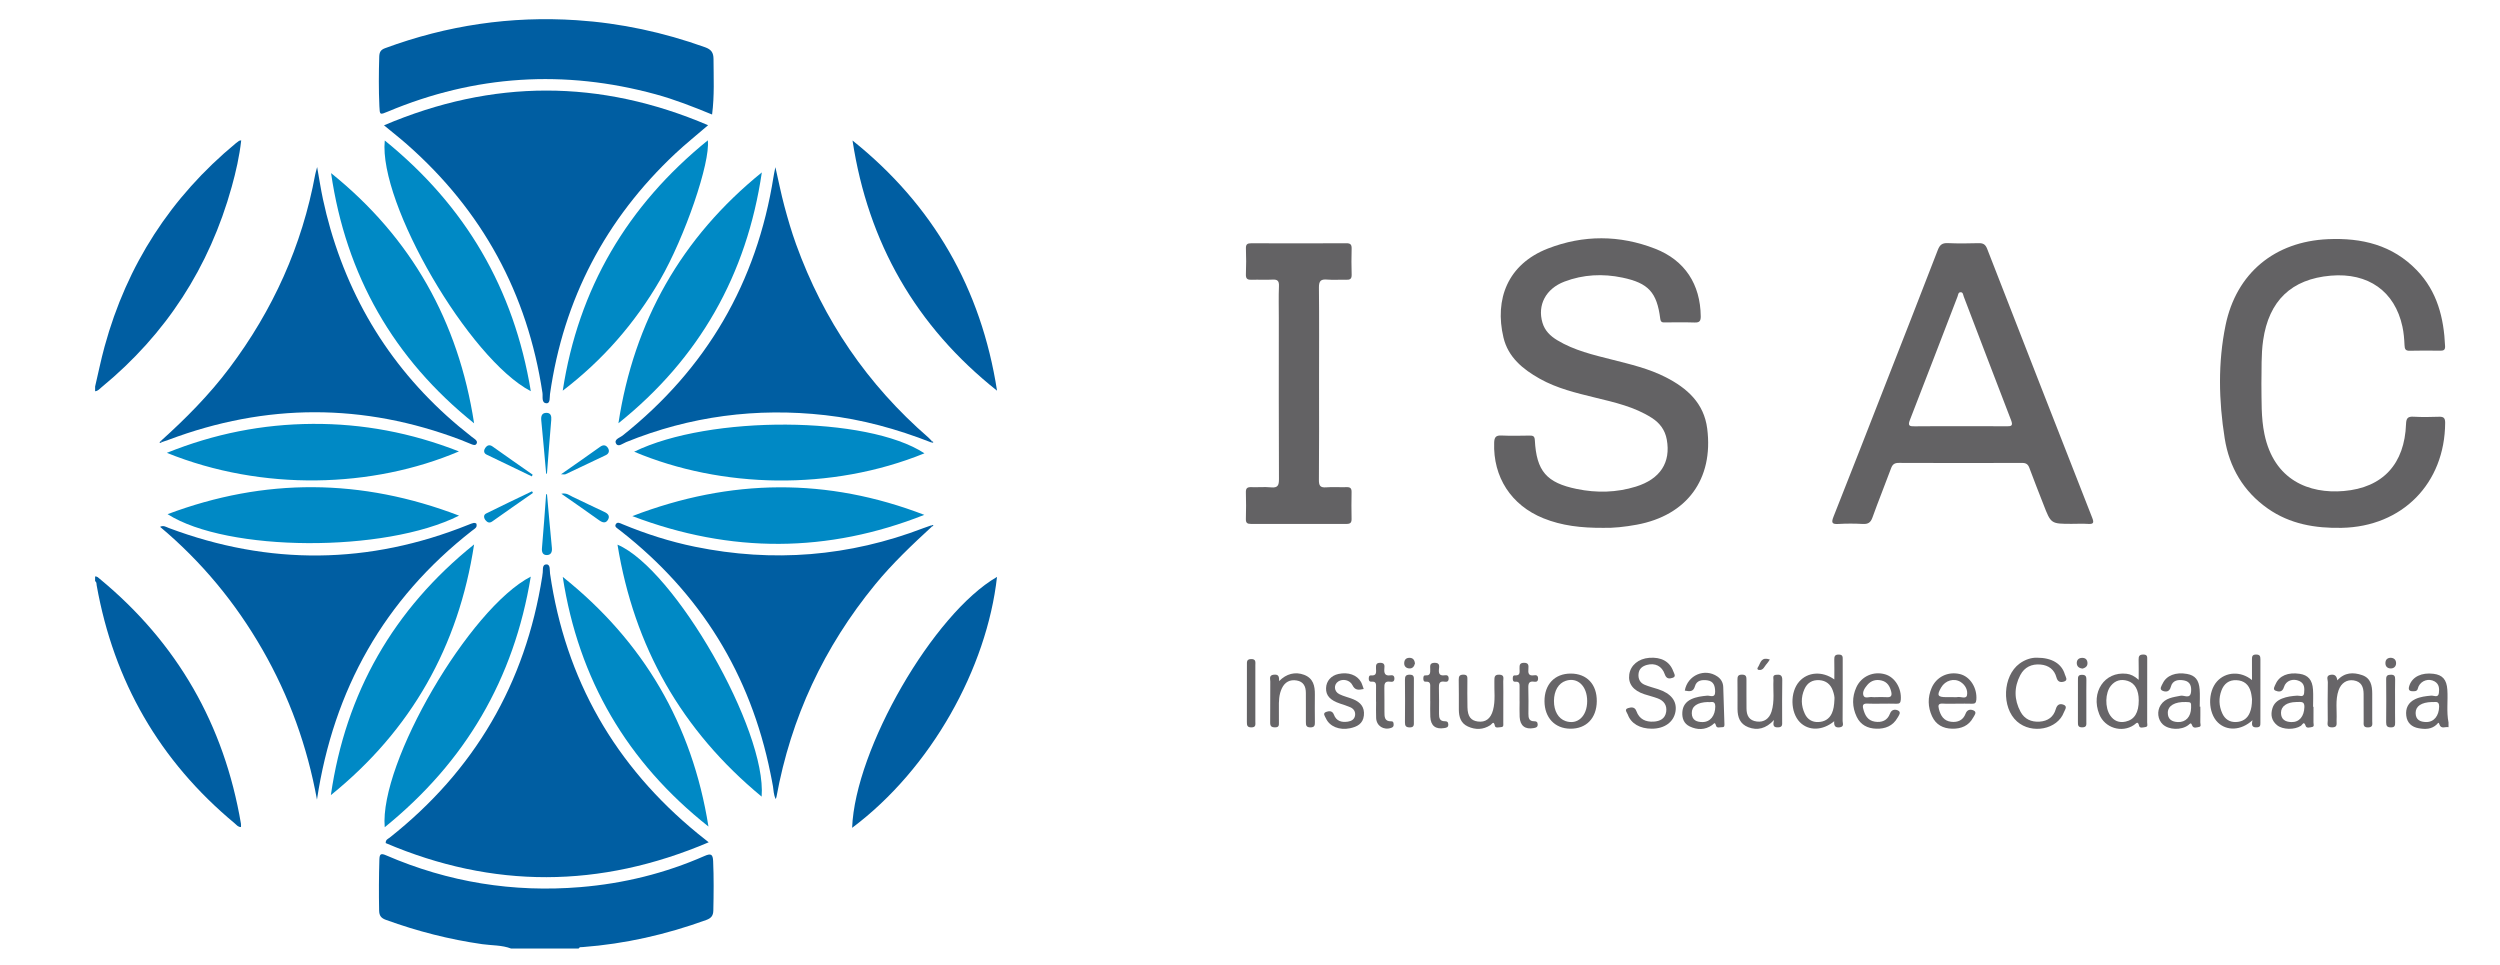 <?xml version="1.0" encoding="utf-8"?>
<!-- Generator: Adobe Illustrator 25.0.1, SVG Export Plug-In . SVG Version: 6.00 Build 0)  -->
<svg version="1.1" id="Camada_1" xmlns="http://www.w3.org/2000/svg" xmlns:xlink="http://www.w3.org/1999/xlink" x="0px" y="0px"
	 viewBox="0 0 1080 416.96" style="enable-background:new 0 0 1080 416.96;" xml:space="preserve">
<style type="text/css">
	.st0{fill:#005EA2;}
	.st1{fill:#676568;}
	.st2{fill:#636264;}
	.st3{fill:#0089C5;}
</style>
<g>
	<path class="st0" d="M220.82,409.78c-4.02-1.54-8.32-1.31-12.49-1.9c-14.23-2.03-28.05-5.59-41.56-10.48
		c-2.09-0.76-2.95-1.76-2.99-4.1c-0.14-7.34-0.11-14.68,0.11-22.01c0.08-2.5,0.75-2.72,2.95-1.77
		c26.83,11.6,54.85,16.13,83.95,13.71c18.56-1.54,36.48-5.93,53.55-13.44c2.81-1.24,3.61-0.77,3.74,2.23
		c0.31,7.11,0.24,14.22,0.08,21.33c-0.05,2.32-1.01,3.34-3.08,4.09c-17.27,6.26-35.01,10.32-53.35,11.7
		c-0.63,0.05-1.39-0.17-1.75,0.64C240.27,409.78,230.54,409.78,220.82,409.78z"/>
	<path class="st0" d="M41.09,166.98c1.36-5.77,2.53-11.6,4.1-17.31c9.65-35.23,28.55-64.51,56.71-87.8
		c0.43-0.36,0.88-0.71,1.35-1.02c0.16-0.11,0.41-0.1,0.95-0.22c-0.76,6.9-2.28,13.53-4.1,20.09c-9.65,34.74-28.33,63.63-56.2,86.55
		c-0.85,0.7-1.57,1.66-2.81,1.75C41.09,168.33,41.09,167.65,41.09,166.98z"/>
	<path class="st0" d="M41.09,249.04c0.91-0.09,1.44,0.56,2.03,1.05c33.48,27.66,53.7,62.96,60.97,105.73
		c0.07,0.44,0.01,0.89,0.01,1.47c-1.28,0.02-1.95-0.96-2.74-1.62c-32.44-26.98-52.19-61.32-59.6-102.81
		c-0.11-0.64,0.04-1.38-0.68-1.8C41.09,250.4,41.09,249.72,41.09,249.04z"/>
	<path class="st1" d="M1057.76,314.15c-1.35-0.35-3.25,1.04-3.97-1.31c-0.35-1.14-0.69-0.29-1.04,0.05
		c-2.28,2.24-5.13,2.21-7.93,1.7c-2.91-0.52-4.93-2.26-5.31-5.37c-0.4-3.26,0.86-5.77,3.88-7.2c2.17-1.03,4.51-1.3,6.9-1.51
		c1.11-0.1,3.01,1.11,3.3-1.09c0.24-1.9,0.19-3.9-1.86-5.06c-2.47-1.4-5.64-0.43-6.89,2.12c-0.41,0.83-0.24,2.02-1.74,2.12
		c-2,0.13-3.05-0.2-2.21-2.54c1.32-3.7,5.22-5.62,10.4-4.98c3.91,0.49,5.67,2.54,5.96,6.88c0.32,4.72-0.43,9.47,0.51,14.17
		C1057.76,312.8,1057.76,313.47,1057.76,314.15z M1050.62,303.27c-4.58,0.11-7.09,1.8-7.07,4.75c0.02,2.98,2.01,3.85,4.49,3.9
		c3.45,0.08,5.57-2.69,5.67-6.62C1053.77,302.49,1051.88,303.45,1050.62,303.27z"/>
	<path class="st0" d="M165.89,54.14c47.02-20.02,93.28-20,140.01-0.05c-5.04,4.35-9.79,8.14-14.2,12.28
		c-30.12,28.3-48.25,62.88-54.1,103.85c-0.2,1.44,0.2,4.09-1.53,3.99c-2.28-0.14-1.48-2.85-1.73-4.51
		c-6.48-42.88-25.95-78.66-58.5-107.31C172.81,59.72,169.62,57.22,165.89,54.14z"/>
	<path class="st0" d="M306.16,363.87c-47.07,20.02-93.3,20.05-139.54,0.34c-0.04-1.52,1-1.79,1.65-2.3
		c36.73-29.02,58.71-66.65,65.98-112.89c0.05-0.33,0.04-0.68,0.12-1.01c0.37-1.53-0.43-4.14,1.7-4.18c1.8-0.03,1.34,2.55,1.55,3.98
		c6.65,45.74,28.1,83.07,63.81,112.29C302.79,361.22,304.19,362.31,306.16,363.87z"/>
	<path class="st2" d="M692.5,228.03c-9.41,0.04-17.79-0.91-25.77-4.14c-13.91-5.62-21.77-17.83-21.25-32.65
		c0.08-2.27,0.67-3.21,3.11-3.1c4.06,0.19,8.13,0.09,12.2,0.03c1.45-0.02,2.17,0.21,2.26,1.99c0.71,13.35,5.04,18.41,18.18,21.09
		c8.54,1.75,17.1,1.56,25.46-1.03c10.56-3.27,15.16-10.45,13.36-20.34c-0.75-4.15-3.02-7.16-6.55-9.41
		c-7.48-4.76-15.99-6.65-24.41-8.71c-8.23-2.02-16.47-3.97-23.93-8.16c-7.27-4.08-13.64-9.27-15.66-17.78
		c-3.92-16.52,1.78-31.69,19.2-38.46c15.3-5.94,30.98-5.89,46.31,0.08c12.91,5.02,19.56,15.43,19.71,29.19
		c0.02,2.08-0.56,2.76-2.65,2.69c-4.18-0.14-8.36-0.04-12.54-0.05c-1.1,0-2.07,0.23-2.3-1.57c-1.44-11.39-5.09-15.42-16.36-17.78
		c-8.45-1.77-16.9-1.36-25.01,1.72c-8.14,3.09-11.76,10.21-9.52,17.76c1.03,3.48,3.39,5.75,6.38,7.56
		c7.36,4.45,15.64,6.36,23.82,8.43c7.88,2,15.8,3.86,23.08,7.58c9.24,4.72,16.5,11.18,17.9,22.21c2.76,21.84-8.76,37.47-30.42,41.48
		C701.99,227.61,696.84,228.16,692.5,228.03z"/>
	<path class="st2" d="M894.96,226.3c-8.96,0-8.95,0-12.17-8.34c-2.03-5.26-4.15-10.48-6.08-15.77c-0.6-1.65-1.44-2.21-3.19-2.21
		c-17.73,0.06-35.47,0.07-53.2-0.01c-1.91-0.01-2.76,0.63-3.4,2.38c-2.61,7.09-5.47,14.08-8.01,21.19c-0.79,2.22-1.9,2.93-4.17,2.81
		c-3.49-0.19-7.01-0.21-10.5,0c-2.77,0.17-3.22-0.47-2.18-3.1c7.45-18.75,14.76-37.55,22.11-56.34
		c7.68-19.63,15.39-39.24,22.96-58.91c0.88-2.29,1.96-3.08,4.37-2.97c4.4,0.2,8.81,0.14,13.21,0.02c1.94-0.05,2.97,0.47,3.73,2.41
		c15.07,38.76,30.21,77.49,45.39,116.21c0.81,2.06,0.66,2.83-1.75,2.66C899.71,226.17,897.33,226.3,894.96,226.3z M847.17,184.13
		c6.56,0,13.11-0.05,19.67,0.03c2.09,0.03,2.87-0.24,1.95-2.62c-6.88-17.77-13.63-35.59-20.44-53.39c-0.3-0.77-0.27-2.01-1.49-1.9
		c-0.93,0.08-0.95,1.19-1.21,1.87c-6.87,17.78-13.65,35.59-20.58,53.34c-1.03,2.63,0.01,2.73,2.1,2.71
		C833.83,184.08,840.5,184.13,847.17,184.13z"/>
	<path class="st2" d="M976.93,165.66c0.11,7.5-0.18,14.71,1.31,21.88c4.14,19.92,19.31,25.86,34.26,24.58
		c16.94-1.44,26.3-11.74,26.91-28.95c0.09-2.56,0.81-3.3,3.31-3.15c3.6,0.21,7.23,0.14,10.85,0.02c1.98-0.07,2.75,0.41,2.74,2.6
		c-0.13,26.21-18.52,44.88-44.72,45.39c-11.43,0.22-22.31-1.62-31.88-8.32c-10.57-7.4-16.66-17.87-18.64-30.35
		c-2.58-16.25-2.95-32.69,0.38-48.88c4.64-22.49,21.21-36.14,44.24-37.16c14.56-0.64,27.83,2.48,38.37,13.42
		c8.85,9.18,11.69,20.58,12.22,32.86c0.07,1.55-0.64,1.91-2.02,1.9c-4.41-0.05-8.82-0.1-13.22,0.02c-1.86,0.05-2.21-0.7-2.28-2.37
		c-0.12-2.7-0.34-5.43-0.91-8.06c-3.28-15.26-14.77-23.39-30.93-22.01c-17.03,1.45-26.77,10.84-29.24,27.92
		C976.76,153.31,977.08,159.62,976.93,165.66z"/>
	<path class="st0" d="M402.25,191.11c-14.78-5.78-29.97-9.99-45.76-11.76c-29.63-3.33-58.34,0.41-86.02,11.65
		c-1.38,0.56-3.36,2.24-4.26,0.75c-1.17-1.94,1.52-2.61,2.69-3.54c36.28-28.85,58.03-66.14,65.27-111.91
		c0.09-0.56,0.19-1.11,0.3-1.67c0.13-0.66,0.27-1.32,0.5-2.41c1.34,5.88,2.43,11.38,3.87,16.78c1.49,5.55,3.1,11.09,5.05,16.49
		c11.82,32.76,30.81,60.64,57.14,83.49c0.59,0.51,1.08,1.12,1.62,1.68C402.5,190.79,402.37,190.95,402.25,191.11z"/>
	<path class="st0" d="M402.66,227.41c-8.64,7.96-17.16,16.02-24.62,25.13c-22.06,26.93-36.35,57.44-42.6,91.71
		c-0.04,0.22-0.13,0.42-0.31,0.96c-0.97-1.88-0.9-3.71-1.2-5.46c-0.32-1.89-0.71-3.77-1.09-5.65c-8.65-42.8-30.17-77.66-64.53-104.6
		c-0.27-0.21-0.55-0.4-0.81-0.62c-0.73-0.65-2.1-1.2-1.53-2.32c0.66-1.3,1.92-0.54,2.94-0.11c10.13,4.2,20.54,7.54,31.29,9.74
		c33.73,6.91,66.69,4.25,98.85-8.09c1.05-0.4,2.13-0.75,3.19-1.12C402.38,227.12,402.51,227.27,402.66,227.41z"/>
	<path class="st0" d="M136.93,345.43c-4.19-22.94-11.94-44.58-23.56-64.8c-11.62-20.24-26.27-37.98-44.21-53.03
		c1.44-0.8,2.62,0.07,3.8,0.51c43.33,16.25,86.47,15.84,129.43-1.43c0.73-0.29,1.46-0.61,2.23-0.77c0.38-0.07,1.12,0.12,1.19,0.35
		c0.15,0.47,0.14,1.19-0.14,1.55c-0.47,0.61-1.19,1.02-1.81,1.5C165.91,258.99,144.1,297.92,136.93,345.43z"/>
	<path class="st0" d="M69.42,190.55c10.77-9.68,20.93-19.91,29.66-31.52c18.83-25.04,31.41-52.83,37.1-83.69
		c0.14-0.75,0.38-1.49,0.82-3.18c0.94,5.27,1.6,9.62,2.52,13.91c0.92,4.3,1.99,8.57,3.21,12.79c10.61,36.52,30.99,66.41,60.98,89.77
		c0.45,0.35,0.91,0.67,1.36,1.01c0.67,0.5,1.25,1.15,0.83,1.99c-0.46,0.91-1.36,0.6-2.09,0.33c-1.58-0.6-3.12-1.31-4.7-1.91
		c-42.11-15.99-84.23-15.9-126.35-0.03c-0.95,0.36-1.92,0.66-2.88,0.99C69.73,190.87,69.57,190.71,69.42,190.55z"/>
	<path class="st0" d="M307.62,49.47c-8.19-3.36-16.14-6.5-24.42-8.75c-39.4-10.74-77.95-8.31-115.63,7.48
		c-3.51,1.47-3.51,1.49-3.68-2.34c-0.32-7.11-0.27-14.23-0.06-21.35c0.06-1.94,0.58-2.98,2.54-3.7
		c26.75-9.87,54.31-13.97,82.78-12.08c19.05,1.26,37.48,5.24,55.44,11.68c2.74,0.98,3.63,2.37,3.65,5.1
		C308.27,33.41,308.68,41.3,307.62,49.47z"/>
	<path class="st2" d="M569.83,165.59c0,13.9,0.06,27.81-0.06,41.71c-0.02,2.48,0.53,3.44,3.16,3.23c2.92-0.24,5.88,0.02,8.81-0.08
		c1.64-0.06,2.18,0.56,2.14,2.16c-0.08,3.84-0.08,7.69,0,11.53c0.03,1.58-0.48,2.19-2.12,2.19c-13.79-0.04-27.58-0.04-41.37,0
		c-1.56,0-2.21-0.42-2.17-2.1c0.11-3.84,0.12-7.69,0-11.53c-0.06-1.87,0.68-2.31,2.38-2.25c2.82,0.11,5.67-0.19,8.47,0.09
		c2.96,0.29,3.45-0.88,3.44-3.58c-0.11-23.17-0.06-46.34-0.06-69.51c0-4.63-0.13-9.27,0.06-13.9c0.09-2.31-0.72-2.88-2.87-2.76
		c-2.93,0.17-5.88-0.04-8.81,0.07c-1.77,0.07-2.69-0.26-2.6-2.35c0.16-3.72,0.14-7.46,0.01-11.19c-0.07-1.87,0.7-2.24,2.38-2.23
		c13.68,0.05,27.35,0.06,41.03-0.01c1.84-0.01,2.3,0.67,2.26,2.37c-0.1,3.73-0.12,7.46,0.01,11.19c0.06,1.89-0.74,2.28-2.41,2.22
		c-2.71-0.11-5.44,0.16-8.13-0.08c-2.76-0.25-3.63,0.55-3.6,3.46C569.92,138.01,569.83,151.8,569.83,165.59z"/>
	<path class="st0" d="M368.29,60.7c34.89,27.94,55.58,64.02,62.43,108.08C395.7,140.98,375.03,104.86,368.29,60.7z"/>
	<path class="st3" d="M399.3,222.42c-41.66,16.47-83.39,16.76-126.13,0.54C315.77,206.6,357.5,206.33,399.3,222.42z"/>
	<path class="st3" d="M198.31,222.75c-32.02,16.14-100.23,15.76-125.91-0.63C114.41,206.34,156.09,206.61,198.31,222.75z"/>
	<path class="st3" d="M198.26,195.01c-37.28,15.87-84.93,17.32-126.18,0.62c20.51-8.26,41.28-12.37,62.9-12.51
		C156.68,182.98,177.58,186.92,198.26,195.01z"/>
	<path class="st3" d="M273.96,195.14c32.57-15.94,100.8-15.5,125.4,0.69C359.07,212.22,311.57,210.99,273.96,195.14z"/>
	<path class="st3" d="M204.81,182.87c-34.78-27.9-55.35-63.94-61.79-108.09C177.72,102.69,198.05,138.86,204.81,182.87z"/>
	<path class="st3" d="M229.29,249.1c-7.27,44.29-28.25,80.02-63.09,108.26C163.82,329.54,202.78,262.75,229.29,249.1z"/>
	<path class="st0" d="M368.12,357.62c1.27-34.08,35.13-92.57,62.59-108.4C426.33,288.56,402.27,332.08,368.12,357.62z"/>
	<path class="st3" d="M166.22,60.7c34.84,28.23,55.8,63.98,63.09,108.3C202.66,155.12,163.47,87.88,166.22,60.7z"/>
	<path class="st3" d="M329.03,344.14c-34.61-28.59-55.09-64.76-62.27-108.85C291.41,245.79,331.32,315.42,329.03,344.14z"/>
	<path class="st3" d="M329.11,74.48c-6.5,44.2-27.03,80.41-61.95,108.37C273.88,138.8,294.37,102.61,329.11,74.48z"/>
	<path class="st3" d="M204.81,235.19c-6.71,44.03-27.15,80.25-61.88,108.3C149.34,299.31,169.96,263.22,204.81,235.19z"/>
	<path class="st3" d="M306.05,357.06c-35.04-27.72-56.14-63.6-62.94-107.84C277.98,277.04,299.05,312.94,306.05,357.06z"/>
	<path class="st3" d="M243.1,168.78c6.78-44.16,27.91-79.96,62.67-108.15c1.17,9.48-9.88,41.74-20.64,60.33
		C274.32,139.64,260.36,155.59,243.1,168.78z"/>
	<path class="st1" d="M923.9,293.69c0-3.4,0.06-6.07-0.02-8.74c-0.05-1.56,0.42-2.21,2.1-2.19c1.79,0.02,1.62,1.11,1.62,2.25
		c0,9.04,0.01,18.08-0.02,27.12c0,0.69,0.44,1.77-0.71,1.95c-0.93,0.14-2.47,0.64-2.74-0.45c-0.58-2.39-1.22-1.14-2.28-0.42
		c-5.26,3.56-12.61,1.23-14.96-4.65c-3.8-9.51,2.28-18.55,11.73-17.5C920.44,291.26,922.01,292.01,923.9,293.69z M923.94,302.57
		c0-4.47-1.63-7.45-4.8-8.43c-2.84-0.88-5.35-0.24-7.26,2.13c-2.46,3.05-2.62,9.32-0.3,12.77c1.61,2.39,3.87,3.32,6.71,2.69
		C922.09,310.89,923.94,307.88,923.94,302.57z"/>
	<path class="st1" d="M713.56,314.8c-5.09-0.01-8.96-2.2-10.36-6.12c-0.29-0.81-1.7-2.21,0.11-2.77c1.25-0.39,2.9-0.71,3.62,1.31
		c1.25,3.47,3.99,4.74,7.49,4.52c2.71-0.17,4.92-1.28,5.37-4.22c0.43-2.82-0.98-4.81-3.61-5.8c-1.89-0.71-3.88-1.18-5.8-1.81
		c-4.84-1.58-7.1-4.55-6.54-8.54c0.56-3.99,3.97-6.83,8.63-7.19c5.19-0.4,8.82,1.59,10.36,5.76c0.35,0.95,1.4,2.32-0.18,2.85
		c-1.18,0.4-2.71,0.74-3.45-1.46c-1.23-3.66-4.23-5.03-7.72-4.09c-2.01,0.55-3.45,1.69-3.64,3.92c-0.19,2.14,0.66,3.83,2.64,4.66
		c1.86,0.78,3.84,1.27,5.77,1.89c5.66,1.83,8.29,5.18,7.57,9.64C723.07,311.92,719.09,314.81,713.56,314.8z"/>
	<path class="st1" d="M879.97,284.13c6.49-0.01,10.73,2.63,12.07,7.28c0.27,0.92,1.49,2.46-0.39,3.03
		c-1.42,0.43-2.73,0.23-3.26-1.78c-0.9-3.41-3.37-5.26-6.86-5.58c-3.85-0.35-6.97,1.15-8.76,4.55c-2.76,5.24-2.71,10.65,0.11,15.87
		c1.72,3.17,4.64,4.48,8.22,4.25c3.53-0.23,6.03-2,6.99-5.39c0.54-1.89,1.62-2.5,3.18-1.99c2.14,0.7,0.74,2.26,0.35,3.31
		c-2.77,7.47-13.91,9.63-20.27,4c-6.79-6.02-6.2-19.64,1.1-25.01C874.91,284.86,877.67,284.05,879.97,284.13z"/>
	<path class="st1" d="M792.43,293.52c0-3.09,0.05-5.8-0.02-8.51c-0.04-1.48,0.26-2.28,2.01-2.24c1.77,0.04,1.63,1.11,1.63,2.25
		c0,8.8,0.03,17.61-0.04,26.41c-0.01,1,0.83,2.54-1.35,2.79c-2,0.22-2.42-0.85-2.28-2.66c-5.04,4.19-11.12,4.24-14.87,0.39
		c-4.11-4.23-4.24-12.98-0.26-17.5C780.93,290.27,787.21,289.79,792.43,293.52z M792.48,302.17c0.14-0.85-0.18-2.42-0.72-3.89
		c-0.96-2.65-2.89-4.25-5.77-4.45c-3.02-0.21-5.24,1.11-6.47,3.87c-1.6,3.59-1.48,7.22,0.21,10.75c1.13,2.35,3.14,3.55,5.7,3.47
		c2.63-0.08,4.76-1.21,5.92-3.75C792.11,306.5,792.36,304.73,792.48,302.17z"/>
	<path class="st1" d="M973.08,311.14c-4.98,4.56-11.18,4.69-14.99,0.95c-4.29-4.21-4.44-13.17-0.31-17.75
		c3.73-4.13,10.26-4.56,15.08-0.54c0-3.23,0.03-6.07-0.01-8.91c-0.02-1.28,0.14-2.13,1.78-2.13c1.56,0,1.88,0.66,1.87,2.04
		c-0.04,9.15-0.02,18.29-0.01,27.44c0,1.09-0.01,1.91-1.54,1.98C973.11,314.31,972.5,313.57,973.08,311.14z M972.87,302.03
		c-0.07-0.44-0.17-1.79-0.51-3.08c-0.83-3.19-2.93-4.99-6.26-5.12c-3.22-0.13-5.35,1.56-6.43,4.46c-1.23,3.28-1.12,6.61,0.33,9.84
		c1.13,2.51,3.13,3.86,5.84,3.79c2.78-0.07,4.97-1.33,6.07-4.04C972.56,306.3,972.85,304.64,972.87,302.03z"/>
	<path class="st1" d="M812.86,303.99c-2.03,0-4.07,0.09-6.1-0.03c-1.67-0.1-2.28,0.46-1.87,2.12c0.69,2.78,1.86,5.17,5.03,5.68
		c3,0.48,5.44-0.48,6.55-3.46c0.75-2,2.44-1.92,3.54-1.34c1.45,0.77,0.24,2.19-0.3,3.14c-2,3.5-5.25,4.81-9.12,4.7
		c-3.78-0.1-6.84-1.64-8.5-5.15c-1.99-4.19-2.08-8.52-0.14-12.76c2.19-4.77,7.44-7.06,12.47-5.57c4.25,1.26,7.13,6.1,6.72,11
		c-0.11,1.35-0.6,1.73-1.85,1.69C817.15,303.94,815,303.98,812.86,303.99z M810.6,301.16c1.47,0,2.94-0.09,4.4,0.02
		c1.87,0.15,2.43-0.57,2.01-2.35c-0.56-2.36-1.71-4.25-4.17-4.85c-2.34-0.58-4.51-0.02-6.13,1.89c-1.12,1.31-2.26,3.01-1.71,4.56
		c0.56,1.57,2.56,0.47,3.9,0.72C809.46,301.24,810.04,301.16,810.6,301.16z"/>
	<path class="st1" d="M845.49,303.99c-2.03,0-4.08,0.11-6.1-0.03c-2.06-0.15-2.21,0.76-1.77,2.41c0.74,2.83,2.09,5.06,5.26,5.44
		c2.89,0.36,5.21-0.7,6.25-3.5c0.74-2.02,2.4-1.91,3.52-1.36c1.53,0.75,0.25,2.15-0.25,3.07c-1.94,3.56-5.2,4.86-9.07,4.78
		c-3.93-0.08-7.02-1.72-8.7-5.39c-1.82-3.99-1.91-8.11-0.19-12.17c2.05-4.85,7.12-7.29,12.29-6.03c4.4,1.08,7.47,6.01,7.05,11.08
		c-0.11,1.33-0.57,1.76-1.84,1.72C849.78,303.94,847.63,303.98,845.49,303.99z M843.54,301.16c0.67,0,1.37,0.12,2.02-0.02
		c1.44-0.31,3.8,1,4.17-0.76c0.45-2.13-0.63-4.42-2.74-5.77c-2.82-1.79-6.64-0.69-8.42,2.4c-1.95,3.39-1.53,4.15,2.27,4.16
		C841.74,301.16,842.64,301.16,843.54,301.16z"/>
	<path class="st1" d="M950.55,305.28c0,2.26,0.03,4.51-0.02,6.77c-0.01,0.7,0.55,1.79-0.54,1.99c-0.99,0.18-2.42,0.79-2.97-0.63
		c-0.59-1.52-0.85-0.79-1.67-0.17c-3.05,2.32-8.44,2.09-11.02-0.31c-2.21-2.05-2.65-5.73-0.89-8.39c2.03-3.07,5.37-3.33,8.6-3.99
		c1.52-0.31,4.14,1.64,4.49-1.67c0.24-2.3-0.29-4.42-2.98-4.93c-2.5-0.48-5.01-0.14-5.75,2.74c-0.61,2.35-2.29,2.28-3.58,1.72
		c-1.57-0.68-0.39-2.17,0.07-3.16c1.63-3.47,5.66-5,10.53-4.11c3.44,0.63,5.11,2.55,5.43,6.7c0.19,2.47,0.03,4.96,0.03,7.44
		C950.38,305.28,950.46,305.28,950.55,305.28z M946.55,305.81c0.05-2.47,0.05-2.47-2.27-2.54c-4.77-0.14-7.75,1.58-7.79,4.61
		c-0.04,2.89,1.83,3.95,4.37,4.05C944.28,312.06,946.47,309.64,946.55,305.81z"/>
	<path class="st1" d="M727.83,298.34c1.17-6.68,8.63-9.84,14.08-6.1c1.59,1.09,2.46,2.64,2.53,4.56c0.19,5.3,0.34,10.6,0.51,15.91
		c0.02,0.7,0.07,1.47-0.91,1.43c-0.94-0.04-2.36,0.58-2.71-0.62c-0.55-1.92-0.84-0.88-1.74-0.25c-3.04,2.13-6.37,2.11-9.62,0.56
		c-2.52-1.21-3.38-3.48-3.2-6.2c0.17-2.62,1.51-4.46,3.82-5.56c2.17-1.03,4.51-1.32,6.89-1.54c1.24-0.12,3.48,1.22,3.46-1.68
		c-0.02-2.45-0.55-4.58-3.45-4.96c-2.28-0.3-4.57,0.05-5.27,2.55C731.51,298.94,729.97,298.75,727.83,298.34z M737.84,303.27
		c-4.63,0.13-7.06,1.84-6.99,4.86c0.07,3.01,2.13,3.78,4.58,3.8c3.44,0.03,5.55-2.81,5.57-6.72
		C741.01,302.31,738.97,303.59,737.84,303.27z"/>
	<path class="st1" d="M678.55,290.98c6.97,0,11.34,4.65,11.26,11.97c-0.08,7.31-4.54,11.93-11.46,11.85
		c-6.68-0.07-11.1-4.78-11.13-11.88C667.19,295.66,671.63,290.98,678.55,290.98z M685.66,302.89c0.01-6.51-4.14-10.46-9.23-8.78
		c-3.17,1.04-5.09,4.29-5.12,8.69c-0.03,4.34,1.89,7.66,5.04,8.72C681.49,313.25,685.65,309.4,685.66,302.89z"/>
	<path class="st1" d="M999.43,305.35c0,2.26,0.02,4.51-0.01,6.77c-0.01,0.71,0.5,1.75-0.62,1.95c-0.92,0.16-2.36,0.67-2.74-0.45
		c-0.81-2.41-1.4-0.51-2.09-0.06c-2.7,1.79-7.81,1.72-10.27-0.27c-2.37-1.92-2.89-4.45-2.01-7.32c0.65-2.11,2.14-3.38,4.12-4.18
		c2.12-0.86,4.34-1.12,6.6-1.27c1.03-0.07,2.77,0.91,2.97-1.11c0.19-2.01,0.28-4.14-2.09-5.22c-2.66-1.21-5.77-0.23-6.62,2.63
		c-0.72,2.42-2.44,2.03-3.65,1.55c-1.34-0.53-0.33-1.96,0.08-2.9c1.57-3.57,5.37-5.14,10.38-4.38c3.62,0.55,5.45,2.6,5.74,6.8
		c0.17,2.47,0.03,4.96,0.03,7.44C999.31,305.35,999.37,305.35,999.43,305.35z M991.9,303.28c-3.92,0.07-6.52,1.76-6.51,4.67
		c0.01,2.88,1.9,3.9,4.43,3.99c3.53,0.12,5.55-2.48,5.68-6.5C995.59,302.75,993.94,303.29,991.9,303.28z"/>
	<path class="st1" d="M766.39,311.03c-3.5,3.79-7.24,4.63-11.12,3.13c-3.62-1.4-4.64-4.33-4.66-7.86
		c-0.01-4.18,0.03-8.36-0.03-12.54c-0.02-1.45,0.17-2.32,1.96-2.32c1.83,0,1.95,0.95,1.93,2.36c-0.04,4.07,0.02,8.13,0.02,12.2
		c0,3.08,1.1,5.28,4.48,5.7c3.03,0.38,5.36-1.15,6.35-4.36c1.37-4.41,0.59-8.97,0.81-13.47c0.04-0.89-0.54-2.17,1.09-2.36
		c1.67-0.19,2.76,0.04,2.72,2.24c-0.13,5.98-0.04,11.97-0.05,17.96c0,1.22,0.26,2.45-1.74,2.51
		C766.19,314.3,765.77,313.45,766.39,311.03z"/>
	<path class="st1" d="M649.43,303.14c0,3.05,0.02,6.1-0.01,9.15c-0.01,0.72,0.28,1.76-0.91,1.82c-0.95,0.04-2.48,0.58-2.72-0.54
		c-0.52-2.45-1.18-0.81-1.97-0.3c-3.11,2.01-6.4,2.08-9.69,0.58c-3.09-1.41-3.9-4.17-3.91-7.3c0-4.29,0.03-8.59-0.05-12.88
		c-0.03-1.55,0.38-2.23,2.08-2.22c1.75,0.02,1.67,1.03,1.66,2.22c-0.02,3.96-0.06,7.91,0.03,11.87c0.09,3.96,1.44,5.73,4.45,6.15
		c3.3,0.46,5.58-1.14,6.59-4.9c1.11-4.1,0.47-8.32,0.59-12.48c0.04-1.52-0.19-2.93,2.14-2.85c2.34,0.07,1.67,1.66,1.69,2.87
		C649.47,297.26,649.43,300.2,649.43,303.14z"/>
	<path class="st1" d="M552.59,294.24c3.08-3.2,6.99-4.16,10.78-2.72c3.98,1.51,4.69,4.8,4.65,8.52c-0.04,3.95-0.04,7.91,0.01,11.86
		c0.02,1.4-0.08,2.33-1.93,2.33c-1.81-0.01-1.97-0.9-1.96-2.32c0.04-4.18-0.03-8.36-0.01-12.54c0.01-2.82-1.01-4.92-3.99-5.41
		c-2.89-0.48-5.08,0.69-6.36,3.36c-1.31,2.73-1.34,5.67-1.3,8.62c0.03,2.03-0.01,4.07,0.01,6.1c0.01,1.18,0.11,2.19-1.66,2.18
		c-1.65,0-2.14-0.57-2.12-2.16c0.07-5.87-0.01-11.75,0.05-17.62c0.01-1.17-0.71-2.77,1.6-2.99
		C552.69,291.23,552.53,292.73,552.59,294.24z"/>
	<path class="st1" d="M1009.72,293.91c3.18-3.5,6.91-3.56,10.73-2.25c3.73,1.28,4.34,4.53,4.35,7.98c0.01,3.95,0.03,7.89,0,11.84
		c-0.01,1.25,0.49,2.72-1.8,2.76c-2.23,0.04-1.9-1.3-1.9-2.62c0-3.95,0.01-7.89-0.02-11.84c-0.02-2.99-0.95-5.35-4.33-5.86
		c-2.89-0.43-5.37,1.13-6.47,4.24c-1.5,4.26-0.66,8.72-0.88,13.08c-0.07,1.35,0.56,2.99-1.95,2.99c-2.58,0-1.85-1.73-1.86-3.01
		c-0.05-5.52-0.08-11.05,0.03-16.57c0.02-1.1-0.99-2.83,1.33-3.16C1008.77,291.23,1009.49,292.2,1009.72,293.91z"/>
	<path class="st1" d="M589.12,297.65c-2.36,0.53-3.79,0.52-4.86-1.65c-1.14-2.31-4.21-2.87-6.13-1.61c-2.05,1.35-1.91,4.3,0.46,5.49
		c1.89,0.95,4.03,1.39,6.01,2.2c3.11,1.27,4.99,3.41,4.6,7.02c-0.39,3.58-2.94,4.86-5.96,5.5c-4.61,0.98-8.87-0.77-10.43-4.25
		c-0.4-0.89-1.56-2.21,0.06-2.79c1.07-0.39,2.67-0.73,3.37,1.16c1.04,2.81,3.34,3.44,6.05,3.03c1.56-0.24,2.85-0.99,3.1-2.67
		c0.24-1.63-0.58-2.89-2.04-3.54c-1.43-0.64-2.95-1.08-4.44-1.59c-4.32-1.46-6.16-3.48-6.05-6.69c0.1-3.06,2.17-5.42,5.35-6.11
		c4.26-0.93,8.08,0.43,9.79,3.54C588.46,295.57,588.71,296.56,589.12,297.65z"/>
	<path class="st1" d="M617.85,302.94c0-1.92,0-3.84,0-5.76c0-1.33,0.3-2.86-1.9-2.69c-0.92,0.07-1.07-0.59-1.07-1.34
		c0.01-0.71,0.05-1.47,1-1.39c2.12,0.17,1.97-1.24,1.98-2.64c0.01-1.28-0.42-2.73,1.83-2.79c2.54-0.07,2.02,1.62,1.92,2.94
		c-0.15,1.92,0.5,2.72,2.45,2.45c0.96-0.13,1.75,0.02,1.76,1.36c0.01,1.31-0.71,1.57-1.71,1.41c-2.3-0.38-2.56,0.85-2.5,2.73
		c0.12,3.72,0.05,7.45,0.04,11.18c-0.01,1.75,0.32,3.21,2.53,3.17c0.94-0.02,1.44,0.32,1.48,1.36c0.05,1.28-0.75,1.43-1.7,1.59
		c-3.77,0.64-5.87-0.96-6.07-4.83c-0.12-2.25-0.02-4.52-0.02-6.77C617.87,302.94,617.86,302.94,617.85,302.94z"/>
	<path class="st1" d="M656.45,302.97c0-2.03-0.02-4.06,0.01-6.09c0.02-1.31,0.07-2.56-1.85-2.38c-0.9,0.08-1.1-0.55-1.09-1.31
		c0.01-0.69,0-1.48,0.96-1.42c2.46,0.16,1.94-1.59,1.96-2.97c0.02-1.28-0.1-2.41,1.83-2.47c2.11-0.06,2.12,1.13,2,2.57
		c-0.14,1.75-0.05,3.21,2.38,2.83c0.92-0.14,1.77-0.04,1.8,1.32c0.02,1.29-0.65,1.61-1.67,1.45c-2.25-0.37-2.6,0.77-2.54,2.7
		c0.13,3.72,0.05,7.45,0.04,11.17c-0.01,1.73,0.23,3.23,2.47,3.21c0.89-0.01,1.49,0.24,1.53,1.31c0.05,1.25-0.72,1.46-1.68,1.64
		c-3.71,0.69-5.9-0.96-6.11-4.79c-0.12-2.25-0.02-4.51-0.02-6.77C656.47,302.97,656.46,302.97,656.45,302.97z"/>
	<path class="st1" d="M594.44,303.14c0-2.03-0.02-4.05,0.01-6.08c0.02-1.4,0.17-2.8-1.97-2.57c-0.82,0.09-1.19-0.44-1.18-1.26
		c0.01-0.72,0.1-1.53,0.97-1.45c2.62,0.24,2.19-1.55,2.16-3.08c-0.03-1.32-0.06-2.39,1.86-2.37c1.99,0.02,1.86,1.23,1.75,2.46
		c-0.18,2.01,0.23,3.33,2.68,2.94c1.06-0.17,1.7,0.27,1.66,1.49c-0.04,1.36-0.97,1.4-1.87,1.27c-2.35-0.34-2.52,0.98-2.47,2.81
		c0.09,3.38-0.01,6.76,0.04,10.13c0.03,2.03-0.16,4.28,2.97,4.18c0.94-0.03,0.97,0.73,1,1.42c0.03,0.78-0.32,1.16-1.09,1.42
		c-3.23,1.1-6.31-0.84-6.47-4.23c-0.11-2.36-0.02-4.73-0.02-7.09C594.46,303.14,594.45,303.14,594.44,303.14z"/>
	<path class="st2" d="M542.31,299.23c0,4.17,0.01,8.35,0,12.52c0,1.19,0.35,2.47-1.71,2.48c-1.83,0-1.95-0.89-1.95-2.3
		c0.03-8.23,0.02-16.47,0.02-24.7c0-1.25-0.18-2.45,1.77-2.51c2.25-0.07,1.87,1.38,1.87,2.68
		C542.32,291.33,542.31,295.28,542.31,299.23z"/>
	<path class="st1" d="M610.78,302.68c0,3.05-0.01,6.09,0.01,9.14c0.01,1.27,0.18,2.44-1.8,2.42c-1.72-0.02-2.06-0.73-2.05-2.24
		c0.06-6.09,0.06-12.18,0-18.28c-0.02-1.52,0.31-2.25,2.04-2.26c1.93-0.01,1.84,1.11,1.82,2.42
		C610.76,296.81,610.78,299.74,610.78,302.68z"/>
	<path class="st1" d="M1034.67,302.98c0,3.05-0.03,6.09,0.02,9.14c0.02,1.29-0.11,2.11-1.77,2.11c-1.67,0-2.11-0.62-2.1-2.19
		c0.06-6.21,0.06-12.41,0-18.62c-0.02-1.52,0.59-1.92,2-1.94c1.53-0.03,1.91,0.62,1.88,2.03
		C1034.62,296.66,1034.67,299.82,1034.67,302.98z"/>
	<path class="st2" d="M901.3,303.3c0,2.81,0.01,5.62,0,8.44c0,1.21,0.27,2.45-1.73,2.48c-1.87,0.03-1.92-0.91-1.91-2.29
		c0.04-6.07,0.03-12.15,0.01-18.23c0-1.21,0-2.15,1.7-2.18c1.82-0.03,1.97,0.92,1.95,2.32C901.27,297,901.3,300.15,901.3,303.3z"/>
	<path class="st3" d="M235.93,204.53c-0.69-7.63-1.34-15.26-2.1-22.88c-0.19-1.88,0.23-3.3,2.24-3.3c1.85,0,2.23,1.35,2.07,3.1
		c-0.69,7.74-1.25,15.49-1.86,23.24C236.16,204.63,236.05,204.58,235.93,204.53z"/>
	<path class="st3" d="M236.3,213.51c0.7,7.73,1.35,15.47,2.12,23.19c0.18,1.81-0.45,3.06-2.16,3.09c-1.74,0.03-2.3-1.19-2.13-3.03
		c0.69-7.74,1.21-15.49,1.79-23.24C236.04,213.51,236.17,213.51,236.3,213.51z"/>
	<path class="st3" d="M230.23,212.94c-5.87,4.1-11.75,8.18-17.59,12.33c-1.27,0.9-2.17,0.33-2.89-0.54
		c-0.77-0.93-0.98-2.28,0.25-2.89c6.58-3.28,13.22-6.42,19.84-9.61C229.97,212.46,230.1,212.7,230.23,212.94z"/>
	<path class="st3" d="M242.36,204.89c5.95-4.16,11.47-7.97,16.92-11.89c1.49-1.07,2.65-0.64,3.39,0.59c0.66,1.1,0.49,2.36-1,3.05
		c-5.78,2.73-11.54,5.5-17.32,8.22C243.99,205.04,243.48,204.89,242.36,204.89z"/>
	<path class="st3" d="M229.76,205.8c-6.53-3.14-13.07-6.26-19.59-9.43c-1.34-0.65-1.18-1.95-0.54-2.87
		c0.71-1.02,1.73-1.63,3.14-0.63c5.74,4.11,11.55,8.13,17.33,12.18C229.98,205.3,229.87,205.55,229.76,205.8z"/>
	<path class="st3" d="M242.51,213.3c2.2-0.5,3.46,0.67,4.83,1.31c4.58,2.12,9.08,4.42,13.68,6.51c1.61,0.73,2.54,1.76,1.67,3.33
		c-0.98,1.77-2.38,1.38-3.92,0.27C253.51,220.92,248.15,217.25,242.51,213.3z"/>
	<path class="st1" d="M1032.7,284.16c1.59,0.03,2.39,0.94,2.41,2.3c0.02,1.4-0.92,2.33-2.32,2.31c-1.36-0.02-2.31-0.81-2.29-2.32
		C1030.51,284.98,1031.33,284.23,1032.7,284.16z"/>
	<path class="st1" d="M611.27,286.57c-0.32,1.4-1.12,2.32-2.54,2.19c-1.36-0.13-2.22-0.98-2.11-2.47c0.11-1.48,1-2.17,2.43-2.11
		C610.57,284.25,611.1,285.3,611.27,286.57z"/>
	<path class="st1" d="M899.75,288.83c-1.54-0.12-2.5-0.85-2.58-2.25c-0.08-1.4,0.74-2.32,2.2-2.38c1.43-0.06,2.32,0.64,2.42,2.13
		C901.88,287.86,900.88,288.46,899.75,288.83z"/>
	<path class="st1" d="M764.57,284.9c-0.55,0.8-0.86,1.4-1.31,1.85c-1.04,1.05-1.46,3.01-3.53,2.65c-0.54-0.1-0.67-0.64-0.37-1.05
		c1.1-1.52,1.19-4.16,4.07-3.73C763.65,284.67,763.87,284.74,764.57,284.9z"/>
	<path class="st0" d="M402.26,226.97c0.3-0.04,0.79-0.21,0.85-0.11c0.25,0.42-0.18,0.45-0.45,0.55
		C402.51,227.27,402.38,227.12,402.26,226.97z"/>
	<path class="st0" d="M402.65,190.65c0.28,0.09,0.69,0.14,0.44,0.55c-0.06,0.1-0.55-0.06-0.85-0.1
		C402.37,190.95,402.5,190.79,402.65,190.65z"/>
	<path class="st0" d="M69.88,191.03c-0.32,0.26-0.65,0.47-0.99,0.06c-0.02-0.02,0.35-0.35,0.53-0.53
		C69.57,190.71,69.73,190.87,69.88,191.03z"/>
</g>
</svg>
